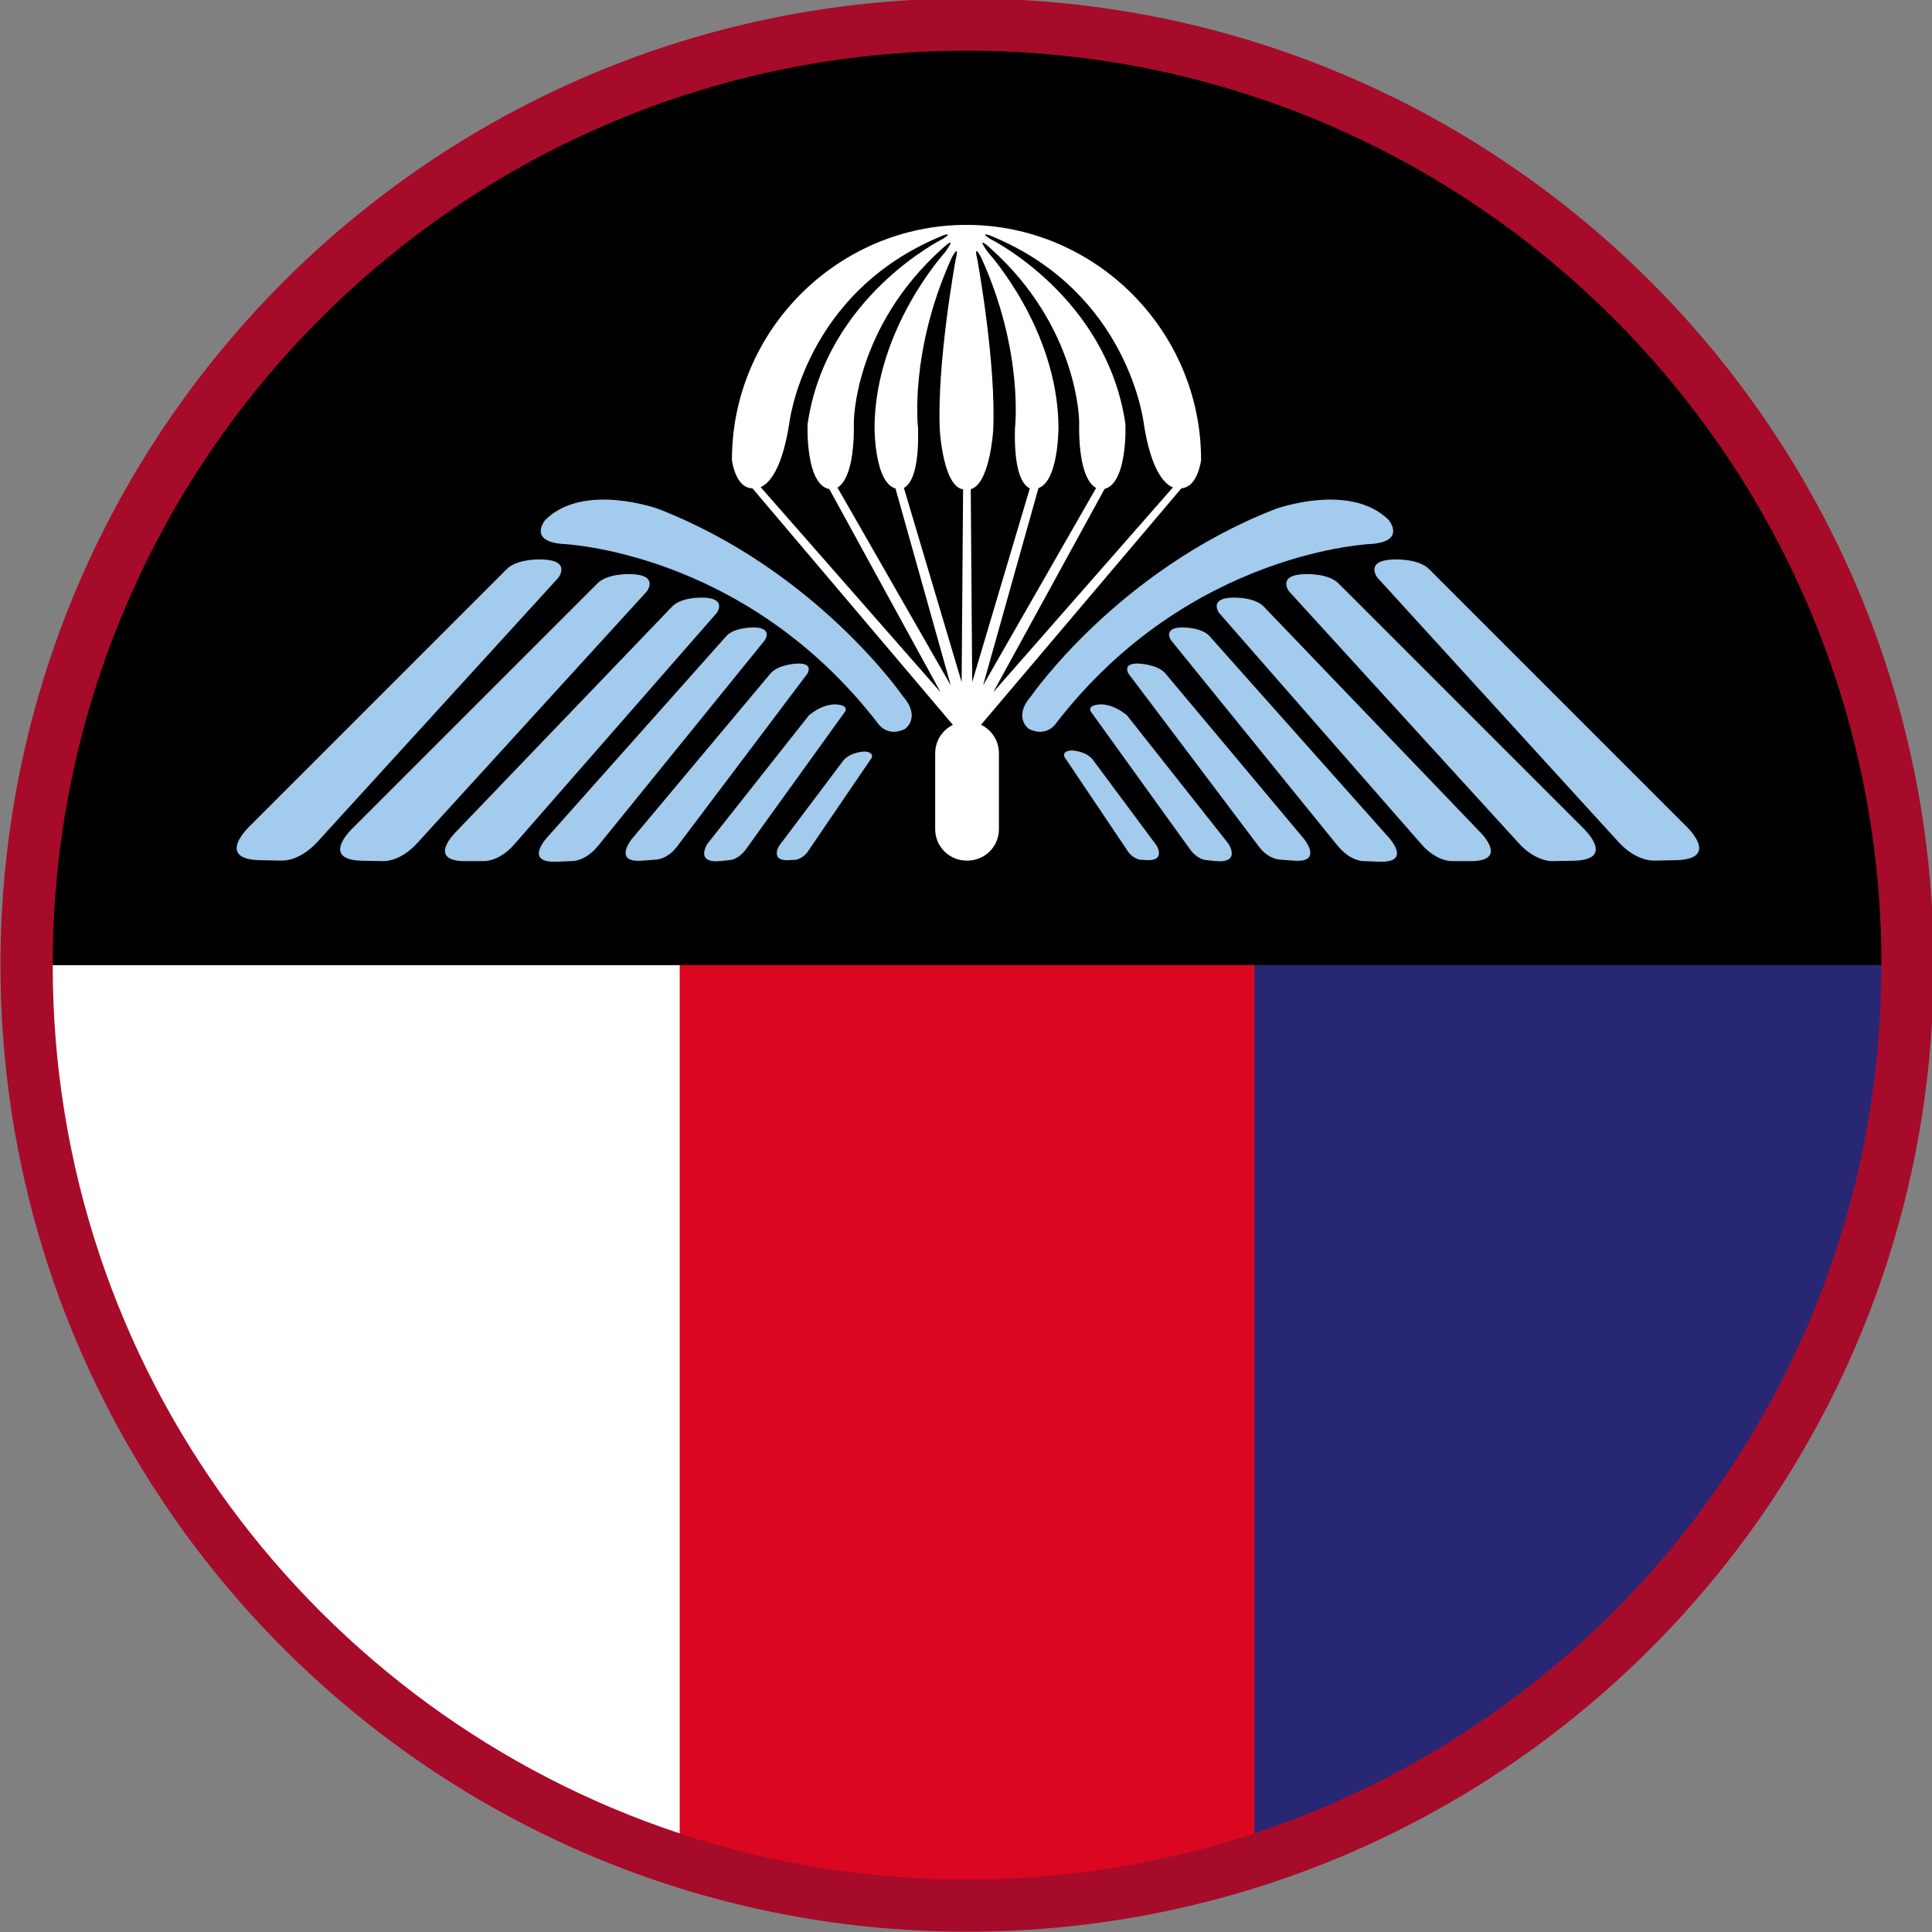 <?xml version="1.0" encoding="UTF-8"?>
<svg width="86.311mm" height="86.311mm" version="1.1" viewBox="0 0 86.311 86.311" xmlns="http://www.w3.org/2000/svg" xmlns:cc="http://creativecommons.org/ns#" xmlns:dc="http://purl.org/dc/elements/1.1/" xmlns:rdf="http://www.w3.org/1999/02/22-rdf-syntax-ns#">
 <rect x="0" y="0" width="86.311" height="86.311" fill="#808080" stroke="none"/>
 <defs>
  <clipPath id="clipPath210">
   <path d="M 0,595.276 H 841.89 V 0 H 0 Z"/>
  </clipPath>
 </defs>
 <g transform="matrix(.353 0 0 -.353 -34.668 102.33)">
  <g clip-path="url(#clipPath210)">
   <g transform="translate(342.93,167.75)">
    <path d="m0 0c0-67.564-54.77-122.33-122.33-122.33s-122.33 54.769-122.33 122.33c0 67.563 54.77 122.33 122.33 122.33s122.33-54.77 122.33-122.33" fill="#a60b29"/>
   </g>
   <g transform="translate(336.32,167.75)">
    <path d="m0 0c0-63.91-51.811-115.72-115.72-115.72-63.911 0-115.72 51.812-115.72 115.72z" fill="#db0720"/>
    <path d="m0 0c0-51.205-33.259-94.643-79.351-109.89v109.89z" fill="#272774"/>
   </g>
   <g transform="translate(104.88,167.75)">
    <path d="m0 0c0-51.205 33.257-94.643 79.351-109.89v109.89z" fill="#fff"/>
   </g>
   <g transform="translate(336.32,167.75)">
    <path d="m0 0c0 63.911-51.811 115.72-115.72 115.72-63.911 0-115.72-51.809-115.72-115.72z"/>
   </g>
   <g transform="translate(220.94,227.95)">
    <path d="m0 0c2.53 0.459 2.962 7.438 2.962 7.438 0.413 8.473-1.998 21.629-1.998 21.629-0.551 2.274 0.482 0.277 0.482 0.277 5.442-11.987 4.271-21.629 4.271-21.629-0.207-8.611 2.617-7.646 2.617-7.646 2.963 0.413 2.893 7.92 2.893 7.92-0.139 12.4-8.886 21.974-8.886 21.974-1.791 2.48 0.276 0.552 0.276 0.552 11.228-10.057 11.228-21.974 11.228-21.974-0.137-8.817 2.754-8.541 2.754-8.541 3.444 0.069 3.102 8.266 3.102 8.266-2.342 16.118-17.084 23.42-17.084 23.42-1.446 0.894-0.138 0.482-0.138 0.482 17.771-7.164 19.563-23.971 19.563-23.971 1.446-9.024 4.615-8.059 4.615-8.059 2.203 0 2.619 3.582 2.619 3.582 0 16.433-13.434 29.721-29.621 29.757h-0.136c-16.188-0.036-29.621-13.324-29.621-29.757 0 0 0.415-3.582 2.619-3.582 0 0 3.168-0.965 4.615 8.059 0 0 1.79 16.807 19.562 23.971 0 0 1.309 0.412-0.137-0.482 0 0-14.741-7.302-17.082-23.42 0 0-0.345-8.197 3.099-8.266 0 0 2.892-0.276 2.756 8.541 0 0 0 11.917 11.227 21.974 0 0 2.066 1.928 0.276-0.552 0 0-8.748-9.574-8.886-21.974 0 0-0.069-7.507 2.893-7.92 0 0 2.825-0.965 2.617 7.646 0 0-1.171 9.642 4.271 21.629 0 0 1.033 1.997 0.482-0.277 0 0-2.412-13.156-1.996-21.629 0 0 0.411-7.094 2.96-7.438 0 0 0.446-0.07 0.826 0" fill="#fff"/>
   </g>
   <g transform="translate(224.63,184.95)">
    <path d="m0 0c0-2.198-1.782-3.978-3.979-3.978h-0.108c-2.199 0-3.98 1.78-3.98 3.978v9.616c0 2.198 1.781 3.98 3.98 3.98h0.108c2.197 0 3.979-1.782 3.979-3.98z" fill="#fff"/>
   </g>
   <g transform="translate(220.6,198.19)">
    <path d="m0 0-1.791-0.048-25.486 30.079 0.965 0.231 22.96-26.176-14.235 25.992 1.056 0.138 14.465-25.257-7.026 25.027 1.056 0.092 7.347-24.705 0.184 24.43 0.459 0.046z" fill="#fff"/>
   </g>
   <g transform="translate(220.33,198.24)">
    <path d="m0 0 2.021-0.094 25.486 30.079-0.965 0.231-22.96-26.176 14.235 25.992-1.056 0.138-14.465-25.257 7.026 25.027-1.056 0.092-7.347-24.705-0.184 24.43-0.644 0.092z" fill="#fff"/>
   </g>
   <g transform="translate(169.22,221.06)">
    <path d="m0 0s23.213-0.758 40.157-22.8c0 0 1.171-1.721 3.376-0.619 0 0 2.067 1.446-0.275 4.132 0 0-10.952 15.912-30.928 23.696 0 0-9.437 3.445-14.328-1.379 0 0-2.204-2.617 1.998-3.03" fill="#a2cbed"/>
   </g>
   <g transform="translate(271.95,221.06)">
    <path d="m0 0s-23.211-0.758-40.158-22.8c0 0-1.169-1.721-3.374-0.619 0 0-2.066 1.446 0.275 4.132 0 0 10.952 15.912 30.928 23.696 0 0 9.435 3.445 14.327-1.379 0 0 2.205-2.617-1.998-3.03" fill="#a2cbed"/>
   </g>
   <g transform="translate(168.89,216.79)">
    <path d="m0 0s1.654 2.157-2.02 2.295c0 0-3.215 0.184-4.593-1.285l-32.328-32.328s-4.821-4.41 1.378-4.455l2.572-0.045s2.204-0.138 4.5 2.387z" fill="#a2cbed"/>
   </g>
   <g transform="translate(180.07,215.04)">
    <path d="m0 0s1.576 2.058-1.925 2.188c0 0-3.064 0.176-4.376-1.224l-30.81-30.809s-4.596-4.204 1.313-4.248l2.451-0.042s2.099-0.131 4.288 2.278z" fill="#a2cbed"/>
   </g>
   <g transform="translate(188.92,212.32)">
    <path d="m0 0s1.384 1.885-1.777 1.937c0 0-2.767 0.103-3.925-1.188l-27.21-28.362s-4.066-3.877 1.263-3.807l2.212 7e-3s1.897-0.079 3.826 2.134z" fill="#a2cbed"/>
   </g>
   <g transform="translate(195.01,208.87)">
    <path d="m0 0s1.129 1.665-1.589 1.608c0 0-2.384 0-3.337-1.145l-22.486-25.264s-3.371-3.465 1.209-3.231l1.902 0.075s1.633-5e-3 3.22 1.958z" fill="#a2cbed"/>
   </g>
   <g transform="translate(200.39,204.63)">
    <path d="m0 0s0.887 1.396-1.355 1.272c0 0-2.301-0.095-3.3-1.231l-17.612-21.024s-2.378-2.996 1.394-2.678l1.567 0.115s1.511-0.038 2.77 1.612z" fill="#a2cbed"/>
   </g>
   <g transform="translate(205.13,199.79)">
    <path d="m0 0s0.643 0.818-1.089 0.948c0 0-1.552 0.19-3.446-1.371l-12.848-16.253s-1.686-2.517 1.661-2.2l1.222 0.131s1.052 0.066 1.995 1.379z" fill="#a2cbed"/>
   </g>
   <g transform="translate(208.51,193.95)">
    <path d="m0 0s0.402 0.736-0.86 0.823c0 0-1.679-4e-3 -2.67-1.083l-8.182-10.867s-1.257-2.064 1.515-1.781l0.609 0.029s0.917 0.152 1.524 1.048z" fill="#a2cbed"/>
   </g>
   <g transform="translate(272.52,216.79)">
    <path d="m0 0s-1.652 2.157 2.021 2.295c0 0 3.213 0.184 4.592-1.285l32.328-32.328s4.822-4.41-1.377-4.455l-2.571-0.045s-2.205-0.138-4.503 2.387z" fill="#a2cbed"/>
   </g>
   <g transform="translate(261.35,215.04)">
    <path d="m0 0s-1.574 2.058 1.927 2.188c0 0 3.062 0.176 4.376-1.224l30.809-30.809s4.597-4.204-1.313-4.248l-2.45-0.042s-2.101-0.131-4.288 2.278z" fill="#a2cbed"/>
   </g>
   <g transform="translate(252.49,212.32)">
    <path d="m0 0s-1.382 1.885 1.777 1.937c0 0 2.767 0.103 3.925-1.188l27.21-28.362s4.066-3.877-1.263-3.807l-2.212 7e-3s-1.896-0.079-3.825 2.134z" fill="#a2cbed"/>
   </g>
   <g transform="translate(246.4,208.87)">
    <path d="m0 0s-1.127 1.665 1.591 1.608c0 0 2.382 0 3.335-1.145l22.487-25.264s3.371-3.465-1.21-3.231l-1.9 0.075s-1.636-5e-3 -3.222 1.958z" fill="#a2cbed"/>
   </g>
   <g transform="translate(241.03,204.63)">
    <path d="m0 0s-0.886 1.396 1.355 1.272c0 0 2.301-0.095 3.3-1.231l17.612-21.024s2.378-2.996-1.394-2.678l-1.567 0.115s-1.511-0.038-2.769 1.612z" fill="#a2cbed"/>
   </g>
   <g transform="translate(236.29,199.79)">
    <path d="m0 0s-0.641 0.818 1.091 0.948c0 0 1.55 0.19 3.446-1.371l12.846-16.253s1.688-2.517-1.66-2.2l-1.222 0.131s-1.052 0.066-1.994 1.379z" fill="#a2cbed"/>
   </g>
   <g transform="translate(232.93,194.08)">
    <path d="m0 0s-0.403 0.74 0.858 0.832c0 0 1.677 0 2.664-1.09l8.151-10.969s1.251-2.084-1.517-1.802l-0.607 0.029s-0.917 0.15-1.521 1.053z" fill="#a2cbed"/>
   </g>
  </g>
 </g>
</svg>
